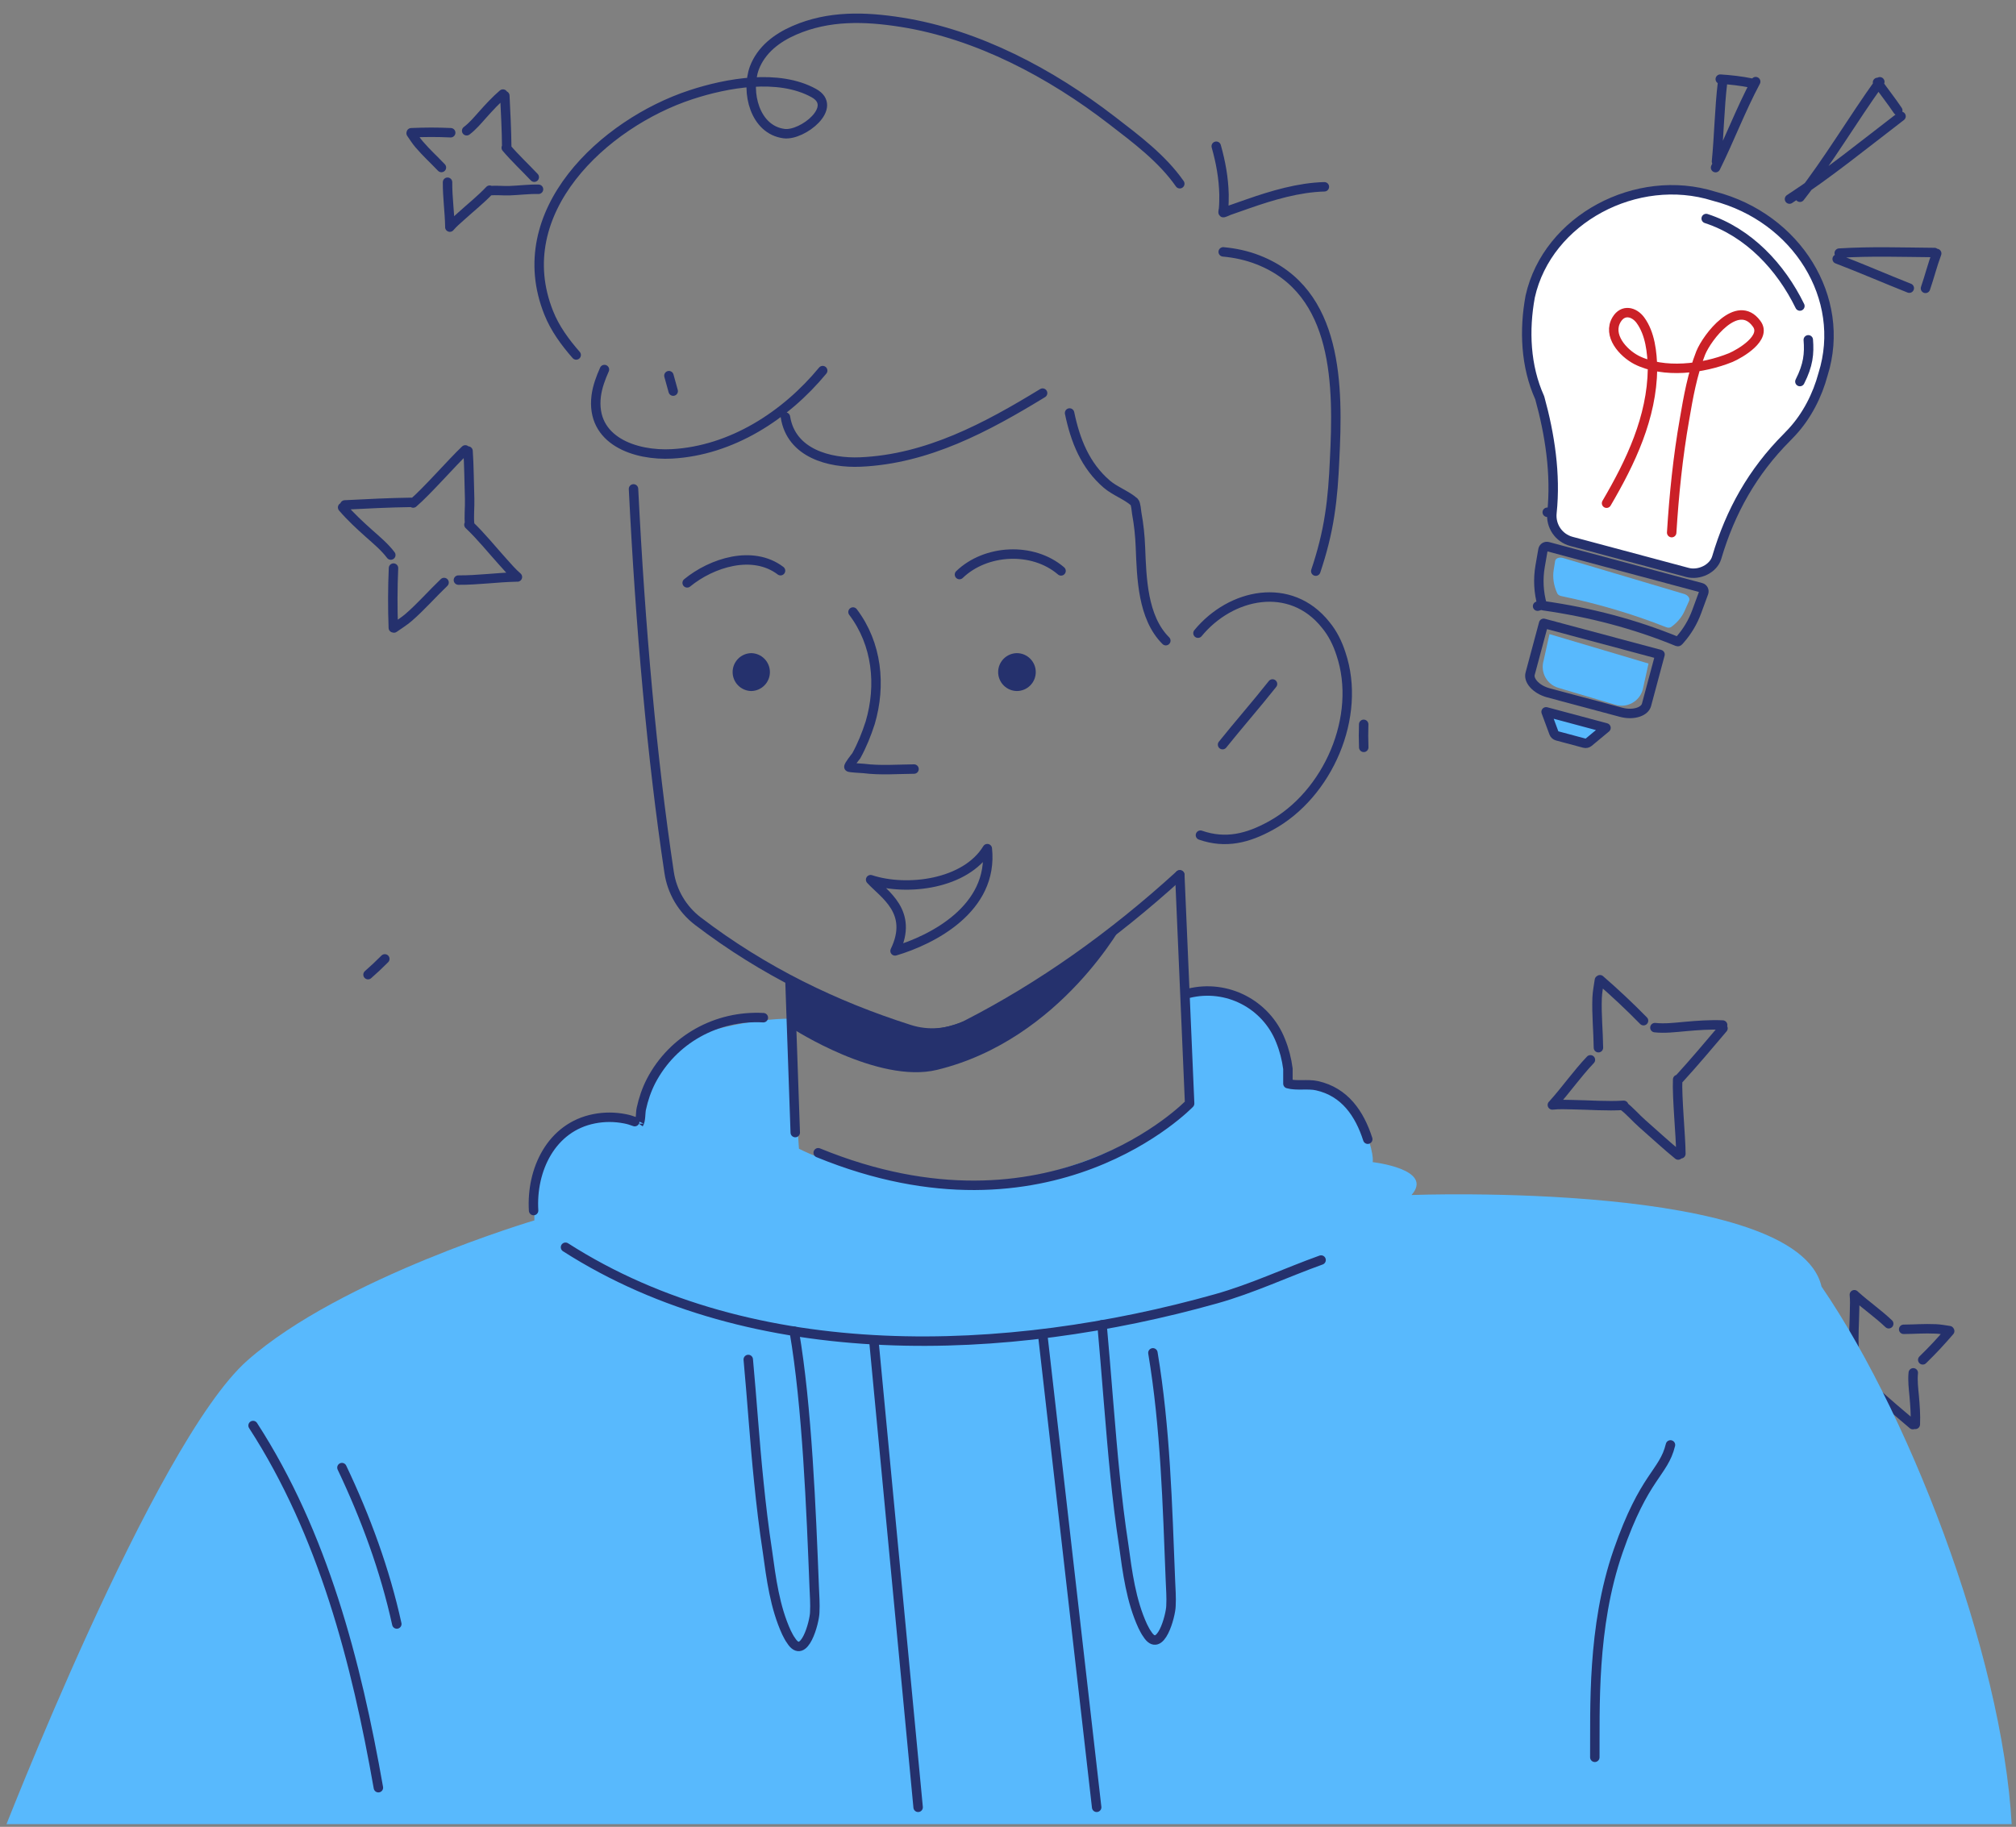 <svg width="427" height="387" viewBox="0 0 427 387" fill="none" xmlns="http://www.w3.org/2000/svg">
<rect x="0" y="0" width="427" height="387" fill="#808080" stroke="none"/>
<g clip-path="url(#clip0_930_8141)">
<path d="M364.866 217.143C362.217 217.026 359.609 217.219 356.972 217.452C354.865 217.644 352.635 217.923 350.519 217.693M405.677 301.738C405.765 299.72 405.614 297.738 405.436 295.733C405.289 294.131 405.073 292.429 405.244 290.822M348.109 216.223C345.17 213.225 342.056 210.298 338.883 207.547M407.249 288.071C409.532 285.835 410.867 284.389 412.956 281.978M338.763 207.629C338.584 208.884 338.33 210.111 338.279 211.387C338.143 214.915 338.516 218.425 338.557 221.947M412.895 281.883C411.938 281.75 411.005 281.554 410.034 281.515C407.347 281.411 405.891 281.577 403.207 281.603M336.859 224.513C334.037 227.48 331.72 230.83 328.991 233.868M400.043 280.421C397.783 278.271 395.23 276.507 392.919 274.429M328.797 234.075C330.249 233.911 331.731 233.992 333.183 234.017C336.757 234.075 340.342 234.374 343.911 234.154M392.761 274.277C392.887 275.383 392.827 276.514 392.806 277.617C392.768 280.336 392.54 283.063 392.713 285.782M343.748 234.229C345.235 235.335 346.439 236.8 347.823 238.015C349.865 239.795 353.304 242.964 355.45 244.682M392.655 285.655C391.817 286.786 390.701 287.701 389.778 288.752C388.426 290.303 387.227 291.985 385.785 293.454M364.936 217.841C361.896 221.434 358.843 225.055 355.664 228.537M405.148 301.791C402.411 299.473 399.649 297.15 397 294.726M355.338 228.677C355.158 232.428 356.001 240.661 356.019 244.421M396.892 294.481C394.038 294.339 391.136 294.539 388.272 294.547M288.836 153.445C288.782 155.078 288.782 156.694 288.848 158.32M335.04 285.046C336.024 285.575 337.065 286.091 338.051 286.623" stroke="#25316D" stroke-width="2" stroke-miterlimit="1.5" stroke-linecap="round" stroke-linejoin="round"/>
<path d="M72.57 107.492C74.293 109.505 76.216 111.275 78.188 113.039C79.768 114.445 81.496 115.881 82.774 117.581M106.525 19.928C104.991 21.241 103.644 22.706 102.301 24.206C101.23 25.408 100.133 26.728 98.841 27.701M83.345 120.343C83.162 124.536 83.149 128.806 83.307 133M95.461 28.118C92.266 27.98 90.298 27.995 87.107 28.119M83.449 133.032C84.489 132.305 85.559 131.651 86.526 130.817C89.198 128.506 91.509 125.835 94.056 123.399M87.08 28.228C87.636 29.017 88.13 29.831 88.765 30.566C90.525 32.597 91.641 33.545 93.494 35.485M97.092 122.885C101.189 122.917 105.221 122.318 109.306 122.232M94.791 38.601C94.764 41.718 95.219 44.786 95.279 47.891M109.59 122.232C108.478 121.285 107.524 120.149 106.551 119.073C104.151 116.426 101.921 113.607 99.321 111.154M95.276 48.11C95.998 47.262 96.866 46.534 97.686 45.795C99.7 43.965 101.849 42.268 103.719 40.284M99.487 111.222C99.28 109.382 99.528 107.503 99.472 105.663C99.377 102.958 99.344 98.284 99.134 95.545M103.666 40.414C105.065 40.252 106.497 40.441 107.895 40.396C109.952 40.323 112.001 40.047 114.06 40.096M73.031 106.965C77.735 106.727 82.468 106.48 87.185 106.42M106.926 20.277C107.101 23.857 107.29 27.459 107.328 31.047M87.511 106.561C90.375 104.13 95.818 97.891 98.554 95.308M107.223 31.293C109.069 33.472 111.198 35.452 113.16 37.536M77.951 206.469C79.182 205.392 80.363 204.288 81.507 203.129M142.585 82.854C142.299 81.775 141.965 80.663 141.68 79.58" stroke="#25316D" stroke-width="2" stroke-miterlimit="1.5" stroke-linecap="round" stroke-linejoin="round"/>
<path fill-rule="evenodd" clip-rule="evenodd" d="M0 389.922C0 389.922 32.527 305.759 52.389 288.208C72.252 270.652 113.191 258.525 113.191 258.525C113.191 258.525 112.408 238.709 124.555 237.373C136.696 236.037 135.481 237.373 135.481 237.373C135.481 237.373 138.951 221.614 149.619 218.585C160.286 215.544 167.398 215.809 167.398 215.809L169.222 243.35C169.222 243.35 191.34 254.788 215.277 250.048C239.305 245.302 252.573 233.439 252.573 233.439L251.014 210.718C251.014 210.718 265.934 208.643 270.1 218.585C274.26 228.508 273.219 229.229 273.219 229.229C273.219 229.229 285.452 230.349 288.397 237.373C291.263 244.391 290.739 246.188 290.739 246.188C290.739 246.188 303.822 247.66 298.966 253.151C298.966 253.151 380.622 250.048 385.806 272.542C405.64 301.533 425.424 354.772 426.226 389.922H0Z" fill="#58B9FD"/>
<path d="M180.672 129.651C185.788 136.404 186.657 145.151 184.315 153.105C183.532 155.542 182.577 157.906 181.363 160.116C181.104 160.442 179.717 162.178 179.804 162.474C179.804 162.64 182.577 162.751 182.928 162.794C186.484 163.243 190.04 162.948 193.596 162.917M203.222 121.716C208.775 116.354 218.752 115.8 224.736 120.94M145.545 123.476C150.746 119.21 159.423 116.422 165.321 120.897M226.542 87.489C227.756 93.3 229.839 98.625 234.436 102.571C236.174 104.054 238.602 104.879 240.248 106.344C240.599 106.689 240.685 108.24 240.772 108.751C241.203 111.09 241.462 113.51 241.548 115.892C241.813 122.387 241.986 130.808 246.928 135.72M253.738 134.132C260.677 125.692 273.342 123.002 280.798 132.39C282.278 134.181 283.313 136.293 284.009 138.46C288.52 151.787 281.236 168.347 269.089 174.946C264.319 177.556 259.636 178.793 254.262 176.922M184.401 186.353C192.123 188.883 204.522 187.319 209.12 179.778C210.456 192.488 197.47 199.106 189.578 201.442C193.596 193.131 187.222 189.433 184.401 186.353Z" stroke="#25316D" stroke-width="2" stroke-miterlimit="1.5" stroke-linecap="round" stroke-linejoin="round"/>
<path d="M269.527 144.892C266.057 149.275 262.415 153.418 258.945 157.746M220.829 83.275C208.947 90.529 196.455 97.252 182.232 97.873C175.644 98.156 167.577 96.026 166.363 88.35M128.024 78.283C127.242 80.034 126.545 81.887 126.286 83.828C125.072 93.349 134.526 96.581 142.334 96.15C154.912 95.454 166.363 88.067 174.251 78.509M122.04 75.199C119.698 72.531 117.529 69.568 116.229 66.284C107.638 44.866 127.938 26.126 146.321 20.078C153.957 17.565 164.884 15.59 172.347 19.706C177.721 22.634 170.005 28.785 166.098 28.309C159.855 27.529 157.944 19.489 159.769 14.42C161.241 10.539 164.538 8.035 168.267 6.415C175.551 3.253 183.187 3.495 190.909 4.708C207.129 7.272 222.653 15.582 235.49 25.485C240.605 29.418 246.158 33.568 249.886 38.922M259.081 53.357C261.595 53.582 264.11 54.127 266.452 55.046C283.627 61.726 283.455 81.992 282.672 97.473C282.499 101.376 282.24 105.248 281.63 109.108C281.026 113.115 279.985 117.141 278.685 120.989M257.608 30.977C258.563 34.373 259.167 37.692 259.254 41.218C259.254 42.188 259.253 43.168 259.167 44.138C259.167 44.233 258.995 44.979 259.081 45.039C259.167 45.108 260.209 44.631 260.295 44.588C261.688 44.12 262.988 43.627 264.375 43.159C269.49 41.374 275.042 39.719 280.509 39.571M134.181 103.568C135.654 133.202 138.082 160.516 141.724 184.807C142.331 188.904 144.51 192.604 147.8 195.124C161.765 205.793 176.852 213.063 192.641 218.086C196.628 219.36 200.966 219.003 204.781 217.089C220.57 208.987 235.576 198.375 249.886 185.33M167.312 207.559L168.439 239.921" stroke="#25316D" stroke-width="2" stroke-miterlimit="1.5" stroke-linecap="round" stroke-linejoin="round"/>
<path d="M249.887 185.331L251.97 233.771C251.97 233.771 222.654 264.416 173.302 244.2M113.019 256.444C112.495 247.825 116.747 238.776 125.856 236.997C128.025 236.572 130.194 236.585 132.357 237.003C133.054 237.133 133.75 237.348 134.44 237.607C134.527 237.65 135.309 238.05 135.309 238.044C135.741 237.403 135.654 235.704 135.827 234.916C136.264 232.86 136.955 230.835 137.91 228.982C142.507 220.185 151.788 215.045 161.68 215.587M119.779 264.219C159.769 289.833 213.545 287.506 257.522 275.151C265.238 272.991 272.35 269.605 279.813 266.927M251.711 210.434C259.864 208.403 268.19 212.749 271.228 220.45C272.005 222.358 272.529 224.377 272.788 226.415V229.561C274.606 230.084 277.04 229.567 278.944 229.998C284.842 231.309 287.966 235.938 289.698 241.331M185.098 284.108L194.465 382.861M220.829 282.539L232.28 382.861" stroke="#25316D" stroke-width="2" stroke-miterlimit="1.5" stroke-linecap="round" stroke-linejoin="round"/>
<path d="M158.486 287.992C159.287 296.617 159.83 305.266 160.717 313.866C161.21 318.778 161.795 323.715 162.547 328.621C163.342 334.426 164.119 340.472 166.584 345.839C166.898 346.412 167.126 346.972 167.533 347.502C170.312 351.958 172.537 343.556 172.568 341.555C172.673 339.751 172.519 337.941 172.451 336.138C171.822 320.145 170.947 297.83 168.223 282.015M233.419 280.655C234.22 289.273 235.274 303.905 236.167 312.505C236.66 317.418 237.24 322.355 237.998 327.261C238.787 333.066 239.563 339.111 242.034 344.479C242.348 345.052 242.577 345.612 242.977 346.141C245.763 350.598 247.987 342.195 248.018 340.195C248.123 338.391 247.969 336.581 247.901 334.777C247.266 318.784 246.835 302.397 244.191 286.589M337.791 372.268C337.877 362.172 337.13 344.738 342.721 328.621C348.312 312.505 352.341 312.149 353.814 306.092M53.602 301.985C68.436 324.909 75.462 352.063 80.145 378.706M72.424 310.899C77.452 321.487 81.532 332.567 84.046 344.03" stroke="#25316D" stroke-width="2" stroke-miterlimit="1.5" stroke-linecap="round" stroke-linejoin="round"/>
<path d="M159.121 146.388C160.175 146.37 161.179 145.939 161.917 145.188C162.656 144.438 163.07 143.427 163.07 142.375C163.07 141.322 162.656 140.312 161.917 139.561C161.179 138.81 160.175 138.38 159.121 138.361C158.068 138.38 157.064 138.81 156.325 139.561C155.587 140.312 155.173 141.322 155.173 142.375C155.173 143.427 155.587 144.438 156.325 145.188C157.064 145.939 158.068 146.37 159.121 146.388ZM215.362 146.388C217.587 146.388 219.38 144.591 219.38 142.375C219.38 140.159 217.587 138.361 215.362 138.361C214.309 138.38 213.305 138.81 212.566 139.561C211.828 140.312 211.414 141.322 211.414 142.375C211.414 143.427 211.828 144.438 212.566 145.188C213.305 145.939 214.309 146.37 215.362 146.388Z" fill="#25316D"/>
<path fill-rule="evenodd" clip-rule="evenodd" d="M167.835 207.769C167.835 207.769 185.701 219.293 198.451 217.883C211.202 216.479 238.263 194.927 238.263 194.927C238.263 194.927 224.908 220.234 198.451 226.643C185.96 229.665 167.835 217.883 167.835 217.883V207.769Z" fill="#25316D"/>
<path d="M362.997 41.552C363.013 41.557 363.03 41.562 363.047 41.566C380.591 46.102 391.181 63.178 386.139 79.256C386.135 79.269 386.131 79.283 386.127 79.296C384.93 83.759 382.714 88.1 379.585 91.49L378.456 92.675C371.229 99.922 366.505 108.319 363.613 118.111L363.613 118.111C363.272 119.266 362.377 120.227 361.196 120.821C360.014 121.415 358.631 121.595 357.425 121.272L332.839 114.692C330.153 113.973 328.412 111.43 328.709 108.625L327.714 108.52L328.709 108.625C329.574 100.458 328.257 91.977 326.144 84.347C326.131 84.298 326.114 84.251 326.093 84.204C323.126 77.589 322.784 70.003 324.105 62.817C327.774 46.381 346.727 36.441 362.997 41.552Z" fill="white" stroke="#25316D" stroke-width="2" stroke-linecap="round" stroke-linejoin="round"/>
<path d="M326.955 132.047L351.602 138.644L348.738 149.321C348.572 149.943 348.015 150.521 347.021 150.862C346.036 151.2 344.726 151.256 343.345 150.886L327.978 146.773C326.597 146.404 325.491 145.701 324.807 144.916C324.117 144.124 323.924 143.346 324.091 142.724L326.955 132.047Z" stroke="#25316D" stroke-width="2" stroke-linecap="round" stroke-linejoin="round"/>
<path d="M364.363 16.764C366.543 16.902 368.834 17.163 370.976 17.602M371.864 17.29C368.697 23.231 366.344 29.498 363.367 35.51M364.851 17.404C364.183 22.996 364.111 28.632 363.566 34.212M398.154 17.326C392.364 25.379 387.344 33.971 381.239 41.783M397.671 17.455C399.067 19.458 400.611 21.377 401.959 23.397M402.648 24.632C394.872 30.581 387.224 36.838 379.027 42.173M389.558 53.622C396.245 53.199 403.034 53.439 409.728 53.493M410.204 53.691C409.293 56.119 408.674 58.632 407.828 61.087M389.124 54.864C394.257 56.82 399.289 59.025 404.398 61.044" stroke="#25316D" stroke-width="2" stroke-miterlimit="1.5" stroke-linecap="round" stroke-linejoin="round"/>
<path d="M356.695 125.82L331.076 118.206C330.261 117.964 329.478 118.259 329.384 118.844L329.079 120.746C328.823 122.337 329.079 124.025 329.827 125.683C329.952 125.96 330.276 126.188 330.653 126.266C338.434 127.888 345.868 130.074 352.925 132.875C353.311 133.028 353.738 133.002 353.991 132.807L354.223 132.628C355.383 131.733 356.258 130.648 356.803 129.429L357.763 127.278C358.004 126.737 357.51 126.062 356.695 125.82Z" fill="#58B9FD"/>
<path d="M333.981 157.747L329.435 156.396C328.935 156.247 328.538 155.864 328.369 155.367L326.661 150.33L339.623 154.182L335.436 157.467C335.023 157.791 334.481 157.895 333.981 157.747Z" fill="#58B9FD"/>
<path d="M328.188 134.33L349.166 140.564L347.928 146.161C347.194 148.624 344.616 150.034 342.174 149.308L330.045 145.704C327.603 144.978 326.216 142.389 326.949 139.927L328.188 134.33Z" fill="#58B9FD"/>
<path d="M335.578 157.433L329.817 155.892C329.499 155.807 329.239 155.571 329.122 155.255L327.472 150.796L340.159 154.192L336.499 157.229C336.239 157.444 335.896 157.519 335.578 157.433Z" stroke="#25316D" stroke-width="2" stroke-linecap="round" stroke-linejoin="round"/>
<path d="M326.812 116.463L326.812 116.463C326.897 115.972 327.377 115.674 327.833 115.796L360.293 124.484C360.748 124.606 361.015 125.103 360.843 125.571L359.366 129.594C358.571 131.757 357.383 133.754 355.861 135.48L355.541 135.844C355.474 135.92 355.372 135.943 355.281 135.905C346.331 132.222 336.828 129.721 326.821 128.305C326.73 128.292 326.657 128.228 326.632 128.14L325.669 128.412L326.632 128.14C325.879 125.468 325.735 122.657 326.212 119.915L326.812 116.463Z" stroke="#25316D" stroke-width="2" stroke-linecap="round" stroke-linejoin="round"/>
<path d="M340.277 106.599C345.409 97.838 349.885 88.441 350.014 78.078C349.931 74.647 349.528 70.677 347.444 67.824C346.092 65.997 343.748 65.468 342.409 67.69C340.405 71.021 343.728 74.753 346.638 76.26C352.394 79.166 360.688 78.143 366.588 75.748C368.569 74.894 374.355 71.55 372.034 68.543C367.992 63.054 361.588 71.391 360.21 74.796C358.437 79.298 357.59 84.134 356.791 88.799C355.393 96.707 354.565 104.865 354.071 112.832" stroke="#CB2027" stroke-width="2" stroke-miterlimit="1.5" stroke-linecap="round" stroke-linejoin="round"/>
<path d="M361.381 46.293C370.368 49.227 377.174 56.531 381.227 64.83M383.006 71.991C383.238 74.911 383.006 77.33 381.227 80.83" stroke="#25316D" stroke-width="2" stroke-miterlimit="1.5" stroke-linecap="round" stroke-linejoin="round"/>
</g>
<defs>
<clipPath id="clip0_930_8141">
<rect width="426.226" height="386.049" fill="white" transform="translate(0 0.379)"/>
</clipPath>
</defs>
</svg>
